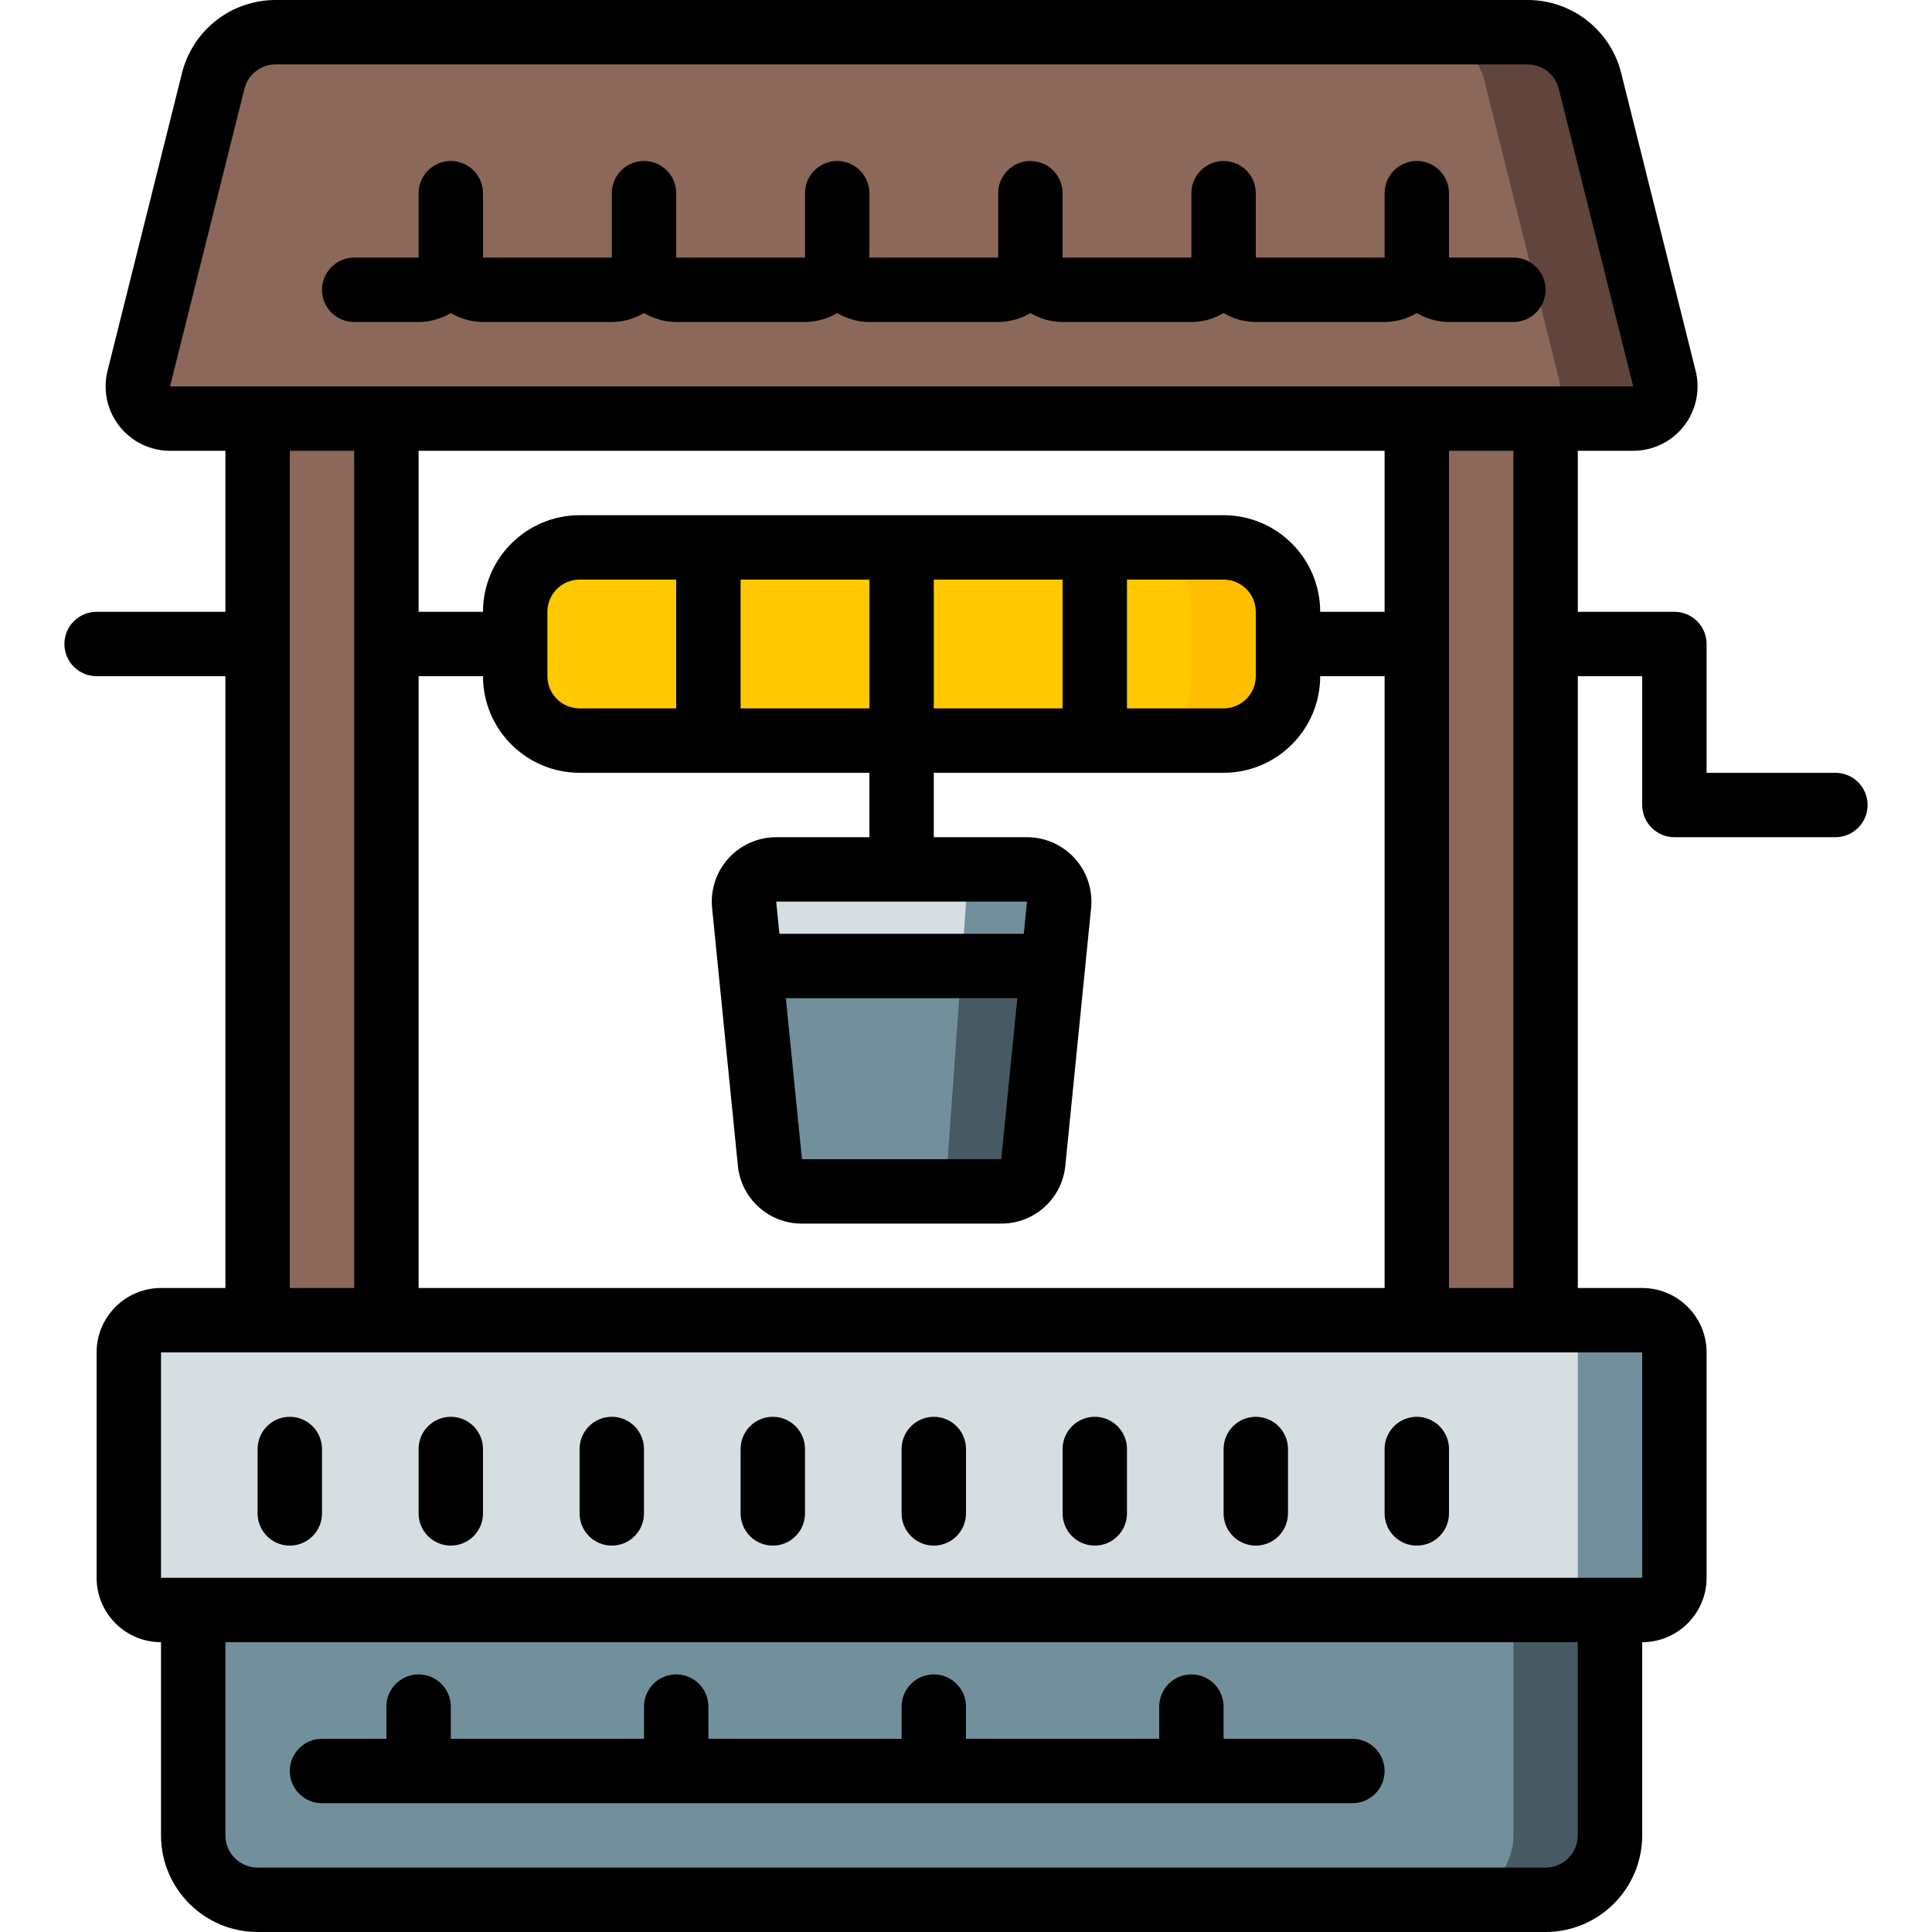 <?xml version="1.0" encoding="iso-8859-1"?>
<!-- Generator: Adobe Illustrator 19.0.0, SVG Export Plug-In . SVG Version: 6.00 Build 0)  -->
<svg version="1.1" id="Capa_1" xmlns="http://www.w3.org/2000/svg" xmlns:xlink="http://www.w3.org/1999/xlink" x="0px" y="0px"
	 viewBox="0 0 512 512" style="enable-background:new 0 0 512 512;" xml:space="preserve">
<g>
	<g transform="translate(2 1)">
		<path style="fill:#475962;" d="M49.2,408.6h375.467v76.8c0,9.426-7.641,17.067-17.067,17.067H66.267
			c-9.426,0-17.067-7.641-17.067-17.067V408.6z"/>
		<path style="fill:#728F9C;" d="M49.2,408.6h349.867v76.8c0,9.426-7.641,17.067-17.067,17.067H66.267
			c-9.426,0-17.067-7.641-17.067-17.067V408.6z"/>
		<g>
			<rect x="66.267" y="87.772" style="fill:#8B685A;" width="34.133" height="283.221"/>
			<rect x="373.467" y="94.172" style="fill:#8B685A;" width="34.133" height="270.131"/>
		</g>
		<path style="fill:#728F9C;" d="M40.667,348.867H433.2c4.713,0,8.533,3.82,8.533,8.533v59.733c0,4.713-3.821,8.533-8.533,8.533
			H40.667c-4.713,0-8.533-3.821-8.533-8.533V357.4C32.133,352.687,35.954,348.867,40.667,348.867z"/>
		<path style="fill:#D7DEE2;" d="M416.133,357.4v59.733c0.129,4.559-3.443,8.368-8,8.533h-368c-4.557-0.165-8.129-3.975-8-8.533
			V357.4c-0.129-4.559,3.442-8.368,8-8.533h368C412.691,349.032,416.262,352.841,416.133,357.4L416.133,357.4z"/>
		<path style="fill:#61443C;" d="M430.811,109.933H43.056c-2.626,0.006-5.107-1.199-6.725-3.267
			c-1.618-2.068-2.191-4.767-1.552-7.314l19.712-78.933c1.892-7.595,8.728-12.915,16.555-12.885h331.776
			c7.827-0.03,14.662,5.29,16.555,12.885l19.712,78.933c0.638,2.547,0.065,5.246-1.552,7.314
			C435.918,108.734,433.436,109.94,430.811,109.933z"/>
		<path style="fill:#8B685A;" d="M402.821,109.933H43.056c-2.626,0.006-5.107-1.199-6.725-3.267
			c-1.618-2.068-2.191-4.767-1.552-7.314l19.712-78.933c1.892-7.595,8.728-12.915,16.555-12.885h303.787
			c7.827-0.03,14.662,5.29,16.555,12.885l19.712,78.933c0.639,2.547,0.066,5.246-1.552,7.314
			C407.929,108.734,405.447,109.94,402.821,109.933L402.821,109.933z"/>
		<path style="fill:#FFBE00;" d="M151.6,144.067h170.667c9.426,0,17.067,7.641,17.067,17.067V178.2
			c0,9.426-7.641,17.067-17.067,17.067H151.6c-9.426,0-17.067-7.641-17.067-17.067v-17.067
			C134.533,151.708,142.174,144.067,151.6,144.067z"/>
		<path style="fill:#FFC900;" d="M313.733,161.133V178.2c0.522,8.814-6.128,16.414-14.933,17.067H149.467
			c-8.805-0.652-15.456-8.253-14.933-17.067v-17.067c-0.522-8.814,6.128-16.414,14.933-17.067H298.8
			C307.605,144.719,314.256,152.319,313.733,161.133L313.733,161.133z"/>
		<path style="fill:#475962;" d="M263.344,314.733h-52.821c-4.384,0-8.054-3.322-8.491-7.684l-6.827-68.267
			c-0.24-2.399,0.546-4.787,2.164-6.575c1.618-1.788,3.916-2.807,6.327-2.808h66.475c2.411,0,4.709,1.02,6.327,2.808
			c1.618,1.788,2.404,4.176,2.164,6.575l-6.827,68.267C271.398,311.411,267.728,314.733,263.344,314.733L263.344,314.733z"/>
		<g>
			<path style="fill:#728F9C;" d="M243.017,314.733H205.25c-3.135,0-5.759-3.322-6.071-7.684l-4.881-68.267
				c-0.359-5.023,2.461-9.382,6.071-9.382h47.529c3.61,0,6.43,4.359,6.071,9.382l-4.881,68.267
				C248.776,311.411,246.152,314.733,243.017,314.733z"/>
			<path style="fill:#728F9C;" d="M278.661,238.787L277.04,255h-80.213l-1.621-16.213c-0.251-2.394,0.525-4.783,2.136-6.572
				c1.611-1.79,3.904-2.812,6.312-2.814h66.56c2.408,0.002,4.701,1.025,6.312,2.814
				C278.136,234.004,278.912,236.392,278.661,238.787z"/>
		</g>
		<path style="fill:#D7DEE2;" d="M253.968,238.787L252.809,255h-57.351l-1.159-16.213c-0.366-5.035,2.441-9.387,6.04-9.387h47.589
			C251.527,229.4,254.334,233.752,253.968,238.787z"/>
	</g>
	<g>
		<path d="M25.6,179.2h34.133v162.133H42.667c-9.421,0.011-17.056,7.645-17.067,17.067v59.733
			c0.011,9.421,7.645,17.056,17.067,17.067v51.2c0.015,14.132,11.468,25.585,25.6,25.6H409.6c14.132-0.015,25.585-11.468,25.6-25.6
			v-51.2c9.421-0.011,17.056-7.645,17.067-17.067V358.4c-0.011-9.421-7.645-17.056-17.067-17.067h-17.067V179.2H435.2v34.133
			c-0.001,2.263,0.898,4.434,2.499,6.035c1.6,1.6,3.771,2.499,6.035,2.499H486.4c4.713,0,8.533-3.821,8.533-8.533
			s-3.821-8.533-8.533-8.533h-34.133v-34.133c0.001-2.263-0.898-4.434-2.499-6.035c-1.6-1.6-3.771-2.499-6.035-2.499h-25.6v-42.667
			H432.8c5.256,0.001,10.219-2.421,13.454-6.564c3.235-4.143,4.38-9.545,3.104-14.644l-19.717-78.867
			C426.806,7.988,416.56-0.013,404.808,0H73.058C61.307-0.013,51.061,7.988,48.225,19.392L28.5,98.267
			c-1.27,5.099-0.121,10.499,3.115,14.639s8.197,6.56,13.452,6.561h14.667v42.667H25.6c-4.713,0-8.533,3.821-8.533,8.533
			C17.067,175.38,20.887,179.2,25.6,179.2z M418.133,486.4c-0.005,4.711-3.822,8.529-8.533,8.533H68.267
			c-4.711-0.005-8.529-3.822-8.533-8.533v-51.2h358.4V486.4z M435.209,418.133H42.667V358.4H435.2L435.209,418.133z
			 M366.933,119.467v42.667h-17.067c-0.015-14.132-11.468-25.585-25.6-25.6H153.6c-14.132,0.015-25.585,11.468-25.6,25.6h-17.067
			v-42.667H366.933z M247.467,187.733V153.6H281.6v34.133H247.467z M153.6,187.733c-4.711-0.005-8.529-3.822-8.533-8.533v-17.067
			c0.005-4.711,3.822-8.529,8.533-8.533h25.6v34.133H153.6z M196.267,153.6H230.4v34.133h-34.133V153.6z M298.667,153.6h25.6
			c4.711,0.005,8.529,3.822,8.533,8.533V179.2c-0.005,4.711-3.822,8.529-8.533,8.533h-25.6V153.6z M110.933,179.2H128
			c0.015,14.132,11.468,25.585,25.6,25.6h76.8v17.067h-24.7c-4.823-0.001-9.421,2.038-12.657,5.614
			c-3.236,3.576-4.808,8.354-4.327,13.153l6.825,68.258c0.843,8.741,8.202,15.404,16.983,15.375h52.817
			c8.779,0.029,16.137-6.629,16.984-15.367l6.825-68.258c0.483-4.8-1.087-9.58-4.324-13.158c-3.236-3.578-7.836-5.618-12.66-5.617
			h-24.7V204.8h76.8c14.132-0.015,25.585-11.468,25.6-25.6h17.067v162.133h-256V179.2z M265.35,307.2l-0.009,8.533V307.2h-52.816
			l-4.266-42.667h61.348l-4.266,42.667H265.35z M271.314,247.467h-64.76l-0.853-8.533h66.467L271.314,247.467z M401.067,341.333H384
			V119.467h17.067V341.333z M45.058,102.4l19.717-78.867c0.948-3.802,4.365-6.47,8.283-6.467h331.75
			c3.919-0.003,7.335,2.664,8.283,6.467l19.733,78.867H45.058z M93.867,119.467v221.867H76.8V119.467H93.867z"/>
		<path d="M93.867,85.333h17.067c3.005-0.017,5.951-0.837,8.533-2.374c2.582,1.537,5.528,2.357,8.533,2.374h34.133
			c3.005-0.017,5.951-0.837,8.533-2.374c2.582,1.537,5.528,2.357,8.533,2.374h34.133c3.005-0.017,5.951-0.837,8.533-2.374
			c2.582,1.537,5.528,2.357,8.533,2.374h34.133c3.005-0.017,5.951-0.837,8.533-2.374c2.582,1.537,5.528,2.357,8.533,2.374h34.133
			c3.005-0.017,5.951-0.837,8.533-2.374c2.582,1.537,5.528,2.357,8.533,2.374h34.133c3.005-0.017,5.951-0.837,8.533-2.374
			c2.582,1.537,5.528,2.357,8.533,2.374h17.067c4.713,0,8.533-3.82,8.533-8.533c0-4.713-3.821-8.533-8.533-8.533H384V51.2
			c0-4.713-3.82-8.533-8.533-8.533s-8.533,3.821-8.533,8.533v17.067H332.8V51.2c0-4.713-3.82-8.533-8.533-8.533
			s-8.533,3.821-8.533,8.533v17.067H281.6V51.2c0-4.713-3.821-8.533-8.533-8.533s-8.533,3.821-8.533,8.533v17.067H230.4V51.2
			c0-4.713-3.821-8.533-8.533-8.533s-8.533,3.821-8.533,8.533v17.067H179.2V51.2c0-4.713-3.82-8.533-8.533-8.533
			s-8.533,3.821-8.533,8.533v17.067H128V51.2c0-4.713-3.821-8.533-8.533-8.533c-4.713,0-8.533,3.821-8.533,8.533v17.067H93.867
			c-4.713,0-8.533,3.821-8.533,8.533C85.333,81.513,89.154,85.333,93.867,85.333z"/>
		<path d="M76.8,375.467c-2.263-0.001-4.434,0.898-6.035,2.499c-1.6,1.6-2.499,3.771-2.499,6.035v17.067
			c0,4.713,3.821,8.533,8.533,8.533s8.533-3.82,8.533-8.533V384c0.001-2.263-0.898-4.434-2.499-6.035
			C81.234,376.365,79.063,375.466,76.8,375.467L76.8,375.467z"/>
		<path d="M119.467,375.467c-2.263-0.001-4.434,0.898-6.035,2.499c-1.6,1.6-2.499,3.771-2.499,6.035v17.067
			c0,4.713,3.821,8.533,8.533,8.533c4.713,0,8.533-3.82,8.533-8.533V384c0.001-2.263-0.898-4.434-2.499-6.035
			C123.901,376.365,121.73,375.466,119.467,375.467L119.467,375.467z"/>
		<path d="M162.133,375.467c-2.263-0.001-4.434,0.898-6.035,2.499c-1.6,1.6-2.499,3.771-2.499,6.035v17.067
			c0,4.713,3.82,8.533,8.533,8.533s8.533-3.82,8.533-8.533V384c0.001-2.263-0.898-4.434-2.499-6.035
			C166.568,376.365,164.397,375.466,162.133,375.467L162.133,375.467z"/>
		<path d="M204.8,375.467c-2.263-0.001-4.434,0.898-6.035,2.499c-1.6,1.6-2.499,3.771-2.499,6.035v17.067
			c0,4.713,3.821,8.533,8.533,8.533s8.533-3.82,8.533-8.533V384c0.001-2.263-0.898-4.434-2.499-6.035
			C209.234,376.365,207.063,375.466,204.8,375.467L204.8,375.467z"/>
		<path d="M247.467,375.467c-2.263-0.001-4.434,0.898-6.035,2.499c-1.6,1.6-2.499,3.771-2.499,6.035v17.067
			c0,4.713,3.821,8.533,8.533,8.533s8.533-3.82,8.533-8.533V384c0.001-2.263-0.898-4.434-2.499-6.035
			C251.901,376.365,249.73,375.466,247.467,375.467L247.467,375.467z"/>
		<path d="M290.133,375.467c-2.263-0.001-4.434,0.898-6.035,2.499c-1.6,1.6-2.499,3.771-2.499,6.035v17.067
			c0,4.713,3.82,8.533,8.533,8.533s8.533-3.82,8.533-8.533V384c0.001-2.263-0.898-4.434-2.499-6.035
			C294.568,376.365,292.397,375.466,290.133,375.467L290.133,375.467z"/>
		<path d="M332.8,375.467c-2.263-0.001-4.434,0.898-6.035,2.499c-1.6,1.6-2.499,3.771-2.499,6.035v17.067
			c0,4.713,3.82,8.533,8.533,8.533s8.533-3.82,8.533-8.533V384c0.001-2.263-0.898-4.434-2.499-6.035
			C337.234,376.365,335.063,375.466,332.8,375.467L332.8,375.467z"/>
		<path d="M375.467,375.467c-2.263-0.001-4.434,0.898-6.035,2.499c-1.6,1.6-2.499,3.771-2.499,6.035v17.067
			c0,4.713,3.821,8.533,8.533,8.533s8.533-3.82,8.533-8.533V384c0.001-2.263-0.898-4.434-2.499-6.035
			C379.901,376.365,377.73,375.466,375.467,375.467L375.467,375.467z"/>
		<path d="M85.333,477.867H358.4c4.713,0,8.533-3.82,8.533-8.533s-3.82-8.533-8.533-8.533h-34.133v-8.533
			c0-4.713-3.82-8.533-8.533-8.533s-8.533,3.821-8.533,8.533v8.533H256v-8.533c0-4.713-3.821-8.533-8.533-8.533
			s-8.533,3.821-8.533,8.533v8.533h-51.2v-8.533c0-4.713-3.821-8.533-8.533-8.533c-4.713,0-8.533,3.821-8.533,8.533v8.533h-51.2
			v-8.533c0-4.713-3.821-8.533-8.533-8.533c-4.713,0-8.533,3.821-8.533,8.533v8.533H85.333c-4.713,0-8.533,3.82-8.533,8.533
			S80.621,477.867,85.333,477.867z"/>
	</g>
</g>
<g>
</g>
<g>
</g>
<g>
</g>
<g>
</g>
<g>
</g>
<g>
</g>
<g>
</g>
<g>
</g>
<g>
</g>
<g>
</g>
<g>
</g>
<g>
</g>
<g>
</g>
<g>
</g>
<g>
</g>
</svg>
